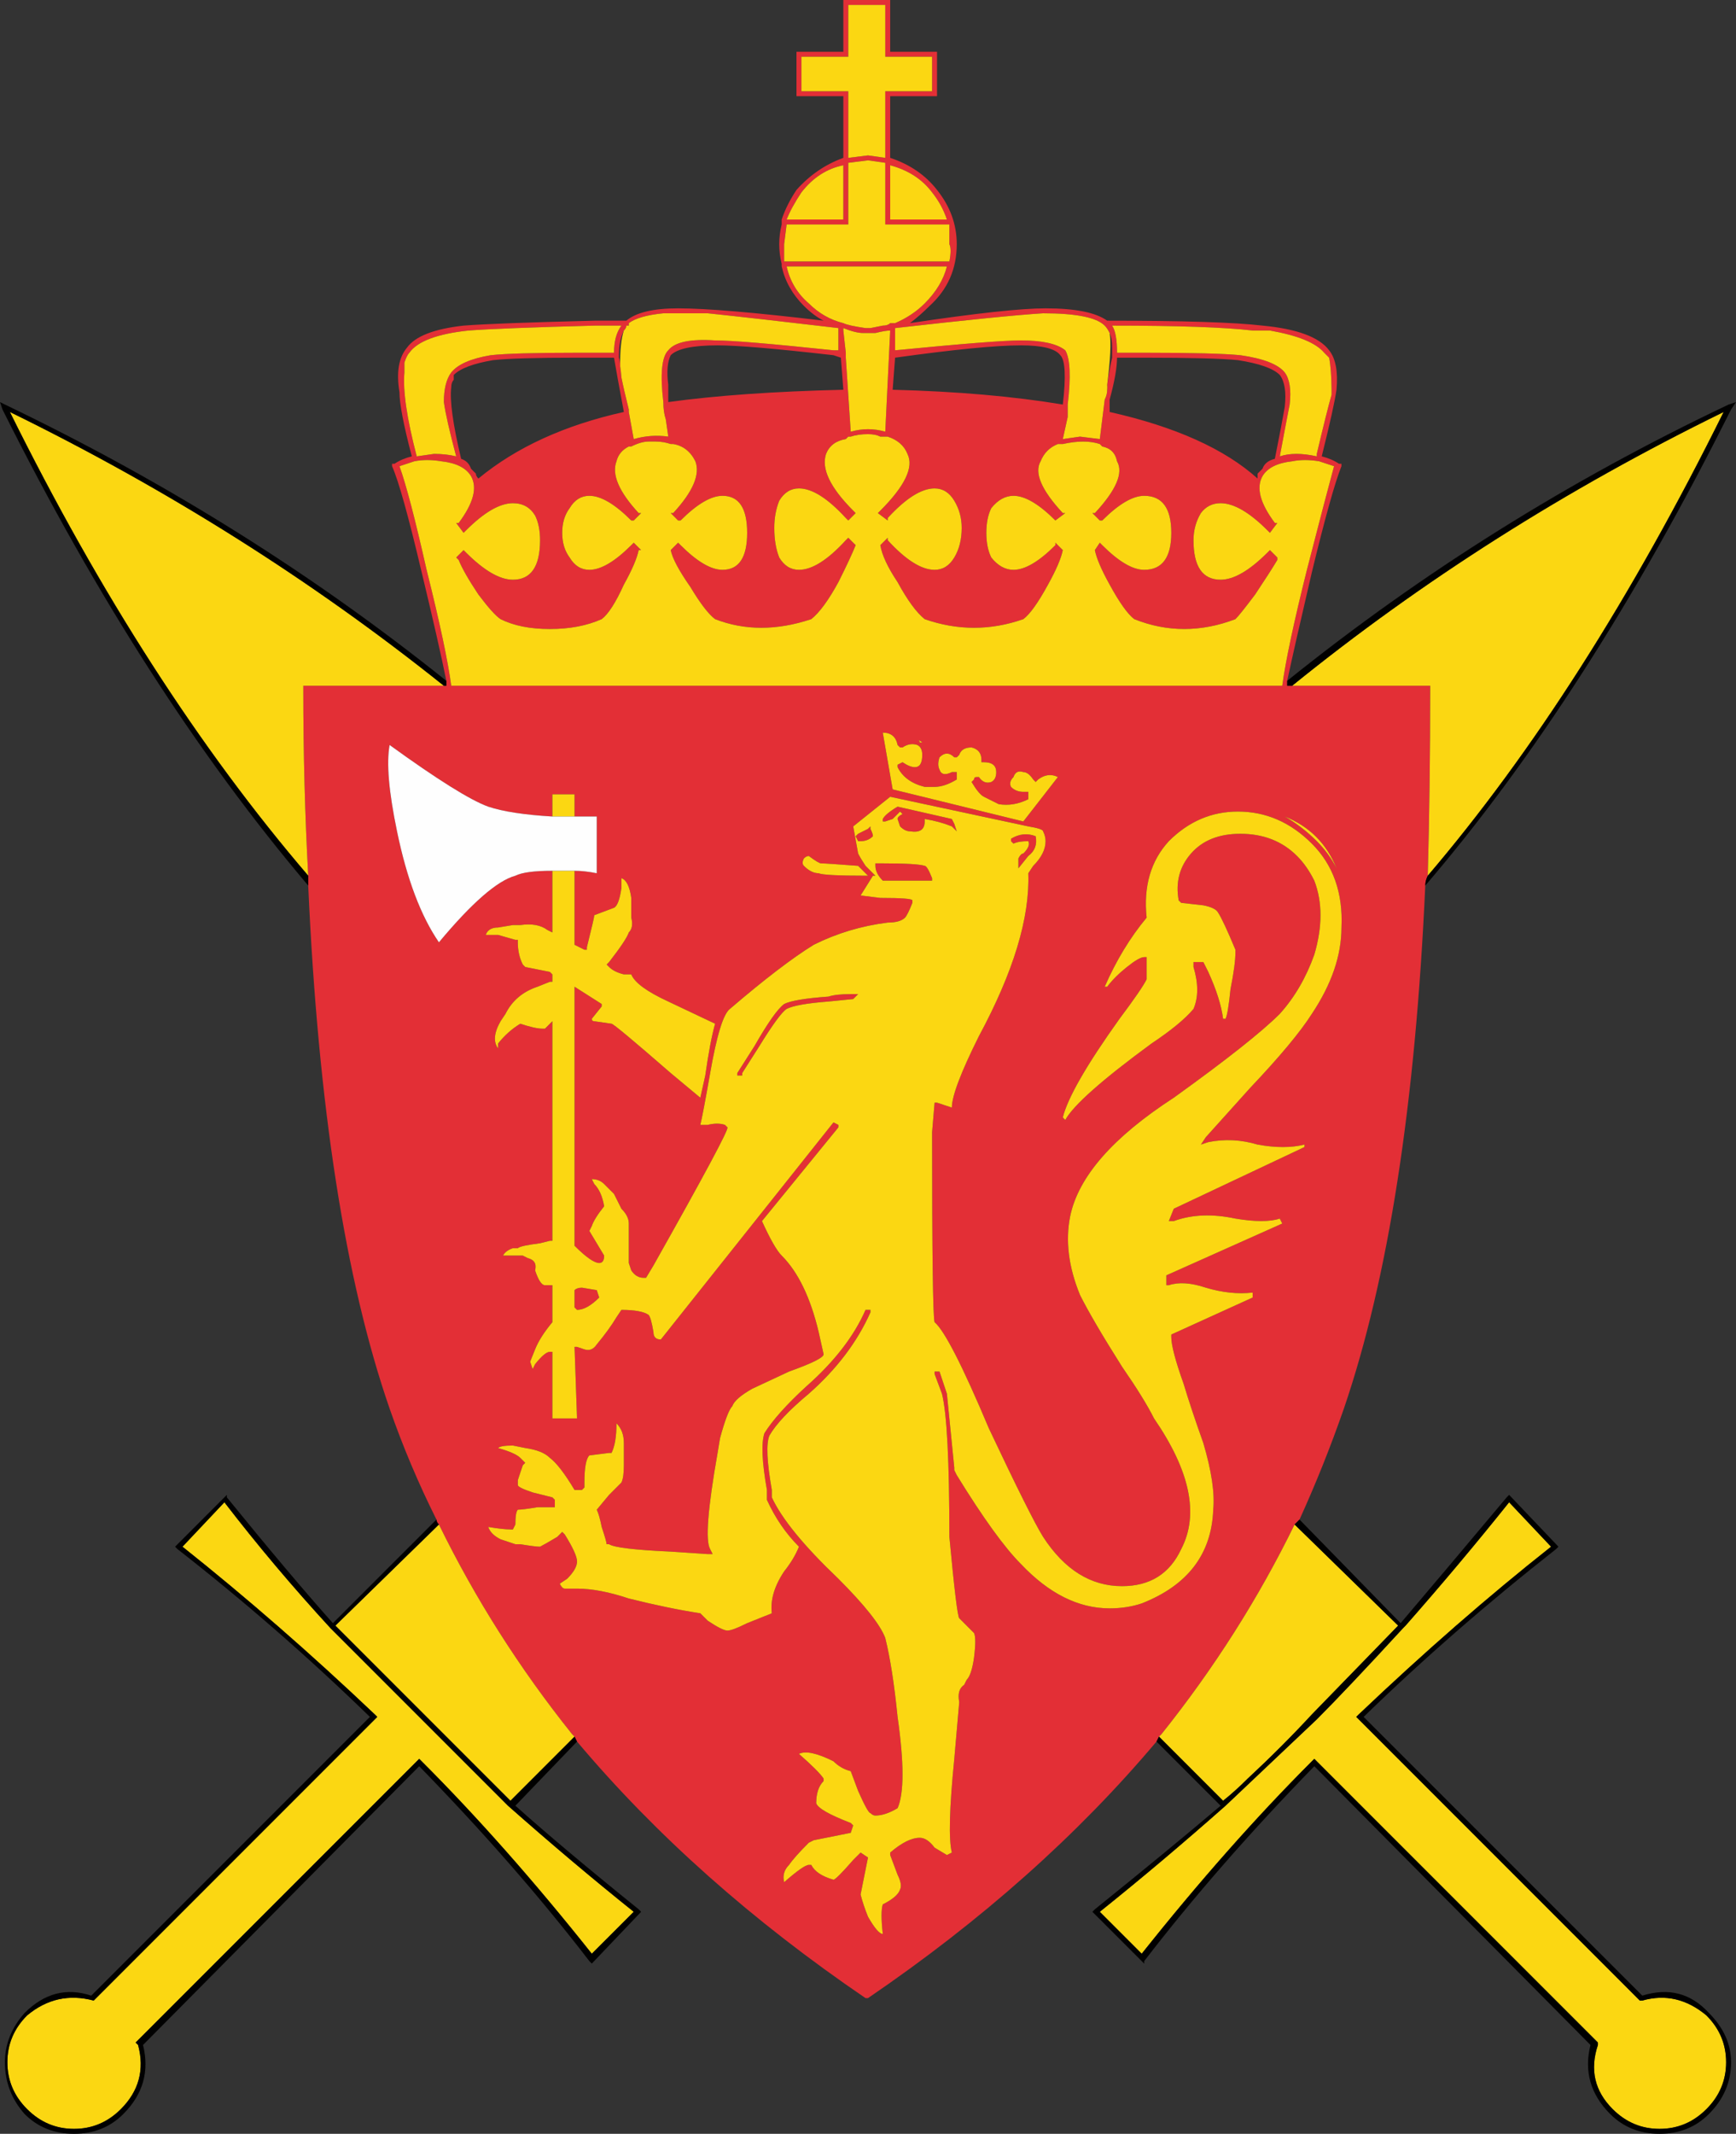 <?xml version="1.0" encoding="UTF-8" standalone="no"?>
<!-- Created with Inkscape (http://www.inkscape.org/) -->

<svg
   xmlns:dc="http://purl.org/dc/elements/1.1/"
   xmlns:cc="http://creativecommons.org/ns#"
   xmlns:rdf="http://www.w3.org/1999/02/22-rdf-syntax-ns#"
   xmlns:svg="http://www.w3.org/2000/svg"
   xmlns="http://www.w3.org/2000/svg"
   version="1.1"
   width="207.373"
   height="254.796"
   id="svg2"
   xml:space="preserve"><rect width="100%" height="100%" fill="#333333" stroke="none"/><defs
     id="defs6"><clipPath
       id="clipPath16"><path
         d="m 0,203.85 571.2,0 L 571.2,0 0,0 0,203.85 z"
         id="path18" /></clipPath></defs><g
     transform="matrix(1.25,0,0,-1.25,-23.86,267.645)"
     id="g10"><g
       transform="translate(74.702,91.107)"
       id="g24"><path
         d="M 0,0 1.413,-0.235 1.647,-0.941 C 0.863,-1.729 0.156,-2.12 -0.472,-2.12 l -0.237,0.235 0,1.65 C -0.55,-0.078 -0.315,0 0,0 m 27.569,43.832 c 0.159,-0.315 0.237,-0.55 0.237,-0.707 C 27.491,42.81 27.1,42.654 26.628,42.654 l -0.237,0 -0.235,0.471 0.235,0.235 0.943,0.472 0.235,0.234 0,-0.234 z m -6.361,-2.829 c -0.159,-0.315 -0.159,-0.549 0,-0.706 0.47,-0.472 0.941,-0.706 1.413,-0.706 0.316,-0.159 1.885,-0.237 4.713,-0.237 l -0.943,0.943 c -2.041,0.157 -3.22,0.235 -3.535,0.235 -0.156,0 -0.55,0.237 -1.178,0.706 -0.157,0 -0.313,-0.078 -0.47,-0.235 m 2.826,48.074 c -5.497,0.628 -9.189,0.941 -11.074,0.941 -2.356,0 -3.85,-0.313 -4.478,-0.941 C 8.167,88.449 8.089,87.505 8.248,86.249 l 0,-1.65 c 4.554,0.628 10.132,1.022 16.73,1.178 l -0.235,3.063 -0.709,0.237 z M 3.063,88.84 l -3.535,0 c -3.928,0 -6.598,-0.078 -8.013,-0.235 -1.885,-0.315 -3.141,-0.787 -3.769,-1.415 l 0,-0.47 c -0.157,-0.158 -0.237,-0.393 -0.237,-0.708 -0.157,-1.257 0.158,-3.535 0.943,-6.833 0.472,-0.156 0.785,-0.471 0.944,-0.943 0.156,-0.157 0.312,-0.313 0.469,-0.472 0,-0.157 0.081,-0.313 0.237,-0.47 3.613,2.985 8.248,5.104 13.902,6.361 -0.469,2.515 -0.785,4.243 -0.941,5.185 m 0.707,3.063 -2.592,0 c -5.971,-0.156 -9.976,-0.313 -12.019,-0.469 -2.985,-0.316 -4.87,-1.022 -5.655,-2.122 -0.158,-0.157 -0.315,-0.472 -0.471,-0.944 l 0,-0.941 c -0.157,-1.728 0.235,-4.4 1.178,-8.013 l 1.65,0.237 c 0.785,0 1.491,-0.081 2.119,-0.237 -0.628,2.357 -1.022,4.085 -1.178,5.185 0,1.256 0.237,2.2 0.707,2.828 0.628,0.784 1.887,1.335 3.771,1.65 1.413,0.156 4.163,0.235 8.248,0.235 l 3.535,0 c 0,1.1 0.234,1.962 0.707,2.591 m -0.118,-3.77 0,-0.117 C 3.7,87.694 3.739,87.339 3.77,86.955 3.926,86.17 4.163,85.148 4.476,83.892 l 0,-0.237 0.472,-2.591 c 1.099,0.315 2.199,0.394 3.3,0.235 l -0.237,1.65 c -0.157,0.471 -0.235,1.021 -0.235,1.65 -0.316,2.672 -0.157,4.319 0.472,4.947 0.628,0.787 2.119,1.1 4.476,0.944 1.571,0 5.341,-0.315 11.31,-0.944 l 0.472,0 0,2.122 c -5.341,0.628 -9.504,1.1 -12.489,1.413 l -2.828,0 -0.707,0 -0.706,0 C 6.204,92.925 5.104,92.612 4.476,92.14 l 0,-0.237 -0.235,0 C 4.241,91.747 4.163,91.59 4.004,91.434 3.691,90.805 3.535,90.018 3.535,89.077 l 0,-0.237 c 0.069,-0.212 0.108,-0.446 0.117,-0.707 m 21.326,19.087 c -1.572,-0.313 -2.907,-1.178 -4.007,-2.591 -0.628,-0.943 -1.1,-1.807 -1.413,-2.591 l 5.42,0 0,5.182 z m 16.023,-64.566 0,0.234 c 0.788,0.472 1.572,0.55 2.357,0.237 0.157,-0.787 -0.078,-1.415 -0.707,-1.887 l -0.943,-1.178 0,0.943 c 0.159,0.316 0.315,0.472 0.472,0.472 0.471,0.472 0.628,0.863 0.471,1.179 -0.628,0 -1.1,-0.079 -1.413,-0.237 l -0.237,0.237 z m -7.541,-3.535 0,-0.237 -4.713,0 c -0.469,0.472 -0.706,0.943 -0.706,1.415 l 0,0.235 0.706,0 c 2.2,0 3.535,-0.078 4.007,-0.235 0.156,0 0.393,-0.393 0.706,-1.178 m -3.063,6.363 -0.706,-0.709 -0.707,-0.235 -0.237,0 0,0.235 c 0.159,0.315 0.628,0.709 1.416,1.178 l 5.184,-1.178 0.235,-0.469 0.235,-0.709 -0.47,0.471 c -0.787,0.316 -1.65,0.551 -2.593,0.707 l 0,-0.235 c 0,-0.785 -0.472,-1.1 -1.413,-0.943 -0.316,0 -0.629,0.158 -0.944,0.471 l -0.234,0.707 c 0,0.159 0.156,0.315 0.471,0.472 l -0.237,0.237 z m 1.65,6.832 c 0.157,-0.018 0.235,-0.096 0.235,-0.234 l 0.237,0 c -0.138,0.138 -0.297,0.216 -0.472,0.234 m 6.126,-2.119 0,0.235 c 0,0.628 -0.313,1.021 -0.941,1.178 -0.628,0 -1.022,-0.235 -1.178,-0.707 l -0.237,-0.237 -0.235,0 c -0.472,0.472 -0.943,0.472 -1.413,0 -0.159,-0.469 -0.159,-0.863 0,-1.178 0.157,-0.469 0.55,-0.55 1.178,-0.235 l 0.47,0 0,-0.706 c -0.785,-0.472 -1.491,-0.707 -2.12,-0.707 l -0.943,0 c -1.257,0.313 -2.12,0.941 -2.591,1.885 l 0,0.235 0.471,0.237 c 0.47,-0.316 0.863,-0.472 1.179,-0.472 0.469,0 0.706,0.391 0.706,1.178 0,0.472 -0.157,0.785 -0.472,0.941 -0.471,0.159 -0.943,0.081 -1.413,-0.234 l -0.237,0 -0.234,0.234 c -0.157,0.787 -0.629,1.179 -1.416,1.179 l 0.944,-5.42 12.489,-3.063 3.299,4.241 c -0.627,0.316 -1.256,0.238 -1.884,-0.234 l -0.237,-0.237 -0.235,0.237 c -0.315,0.472 -0.628,0.706 -0.943,0.706 -0.472,0.157 -0.785,0 -0.942,-0.472 -0.315,-0.312 -0.393,-0.628 -0.237,-0.941 0.316,-0.315 0.707,-0.471 1.179,-0.471 l 0.471,0 0,-0.707 c -0.943,-0.472 -1.884,-0.628 -2.828,-0.472 -0.628,0.313 -1.1,0.55 -1.413,0.707 -0.315,0.156 -0.706,0.628 -1.178,1.413 l 0.235,0.237 c 0,0.156 0.078,0.234 0.237,0.234 l 0.234,0 c 0.316,-0.471 0.707,-0.628 1.179,-0.471 0.315,0.159 0.471,0.471 0.471,0.943 0,0.628 -0.393,0.944 -1.178,0.944 l -0.237,0 z M 67.16,45.01 c 1.098,-0.628 2.119,-1.415 3.063,-2.356 0.785,-0.787 1.413,-1.651 1.884,-2.594 -0.943,2.357 -2.59,4.006 -4.947,4.95 M -0.709,39.825 c 0.628,0 1.337,-0.078 2.122,-0.234 l 0,5.419 -2.122,0 0,2.119 -2.12,0 0,-2.119 c -2.671,0.157 -4.713,0.472 -6.128,0.941 -1.728,0.629 -4.869,2.594 -9.426,5.891 -0.313,-1.728 -0.078,-4.475 0.709,-8.247 0.942,-4.554 2.276,-8.089 4.005,-10.604 3.143,3.771 5.578,5.891 7.306,6.363 0.628,0.315 1.806,0.471 3.534,0.471 l 0,-5.891 -0.471,0.235 c -0.628,0.472 -1.493,0.628 -2.591,0.472 l -0.709,0 -1.413,-0.235 c -0.629,0 -1.022,-0.237 -1.178,-0.707 l 1.178,0 1.65,-0.471 0.235,0 0,-0.237 c 0,-0.785 0.156,-1.491 0.471,-2.12 l 0.235,-0.237 2.357,-0.469 0.236,-0.237 0,-0.707 -0.236,0 -1.179,-0.471 c -1.413,-0.472 -2.434,-1.335 -3.063,-2.592 l -0.471,-0.706 c -0.629,-1.1 -0.707,-1.966 -0.235,-2.594 l 0,0.472 c 0.628,0.785 1.335,1.413 2.122,1.885 0.941,-0.313 1.647,-0.472 2.119,-0.472 l 0.237,0 0.706,0.709 0,-20.974 -0.236,0 -0.942,-0.235 C -5.263,4.084 -5.972,3.928 -6.128,3.771 l -0.472,0 C -7.07,3.615 -7.385,3.378 -7.542,3.065 l 1.885,0 0.472,-0.237 c 0.628,-0.156 0.863,-0.55 0.706,-1.179 0.316,-0.94 0.629,-1.413 0.944,-1.413 l 0.706,0 0,-3.534 c -0.786,-0.943 -1.334,-1.806 -1.65,-2.594 l -0.471,-1.177 0.237,-0.707 0.234,0.471 c 0.629,0.785 1.101,1.179 1.414,1.179 l 0.236,0 0,-6.363 2.357,0 -0.237,6.835 0.237,0 0.706,-0.238 c 0.473,-0.156 0.864,0 1.179,0.472 0.785,0.943 1.413,1.807 1.884,2.594 L 3.77,-2.12 c 1.256,0 2.121,-0.156 2.59,-0.472 0.16,-0.156 0.316,-0.706 0.473,-1.649 0,-0.472 0.236,-0.707 0.706,-0.707 l 16.495,20.737 0.472,-0.235 0,-0.237 -7.304,-8.955 c 0.784,-1.727 1.413,-2.828 1.884,-3.297 1.572,-1.572 2.75,-4.006 3.535,-7.306 l 0.472,-2.12 c 0,-0.315 -1.1,-0.866 -3.3,-1.65 l -3.535,-1.65 c -1.1,-0.628 -1.728,-1.178 -1.884,-1.65 -0.316,-0.313 -0.707,-1.335 -1.179,-3.063 l -0.235,-1.413 c -0.943,-5.341 -1.178,-8.406 -0.708,-9.192 l 0.237,-0.471 -0.472,0 -3.535,0.237 c -3.456,0.156 -5.419,0.392 -5.891,0.706 l -0.235,0 c 0,0.157 -0.158,0.707 -0.471,1.651 -0.157,0.785 -0.316,1.335 -0.472,1.647 l 1.178,1.416 c 0.628,0.628 1.022,1.022 1.179,1.178 0.156,0.313 0.234,0.863 0.234,1.65 l 0,2.119 c 0,0.787 -0.234,1.415 -0.707,1.885 0,-1.257 -0.156,-2.197 -0.471,-2.826 l -0.235,0 -1.884,-0.237 c -0.316,-0.313 -0.473,-1.178 -0.473,-2.591 l 0,-0.472 -0.234,-0.234 -0.709,0 c -0.941,1.569 -1.728,2.591 -2.356,3.062 -0.47,0.472 -1.257,0.785 -2.357,0.942 L -6.6,-15.08 c -0.785,0 -1.256,-0.078 -1.413,-0.237 1.1,-0.314 1.806,-0.628 2.122,-0.942 l 0.469,-0.471 -0.235,-0.235 -0.471,-1.416 0,-0.472 c 0,-0.156 0.471,-0.39 1.415,-0.706 l 1.884,-0.471 0.235,-0.236 0,-0.706 -1.65,0 c -0.941,-0.156 -1.569,-0.237 -1.884,-0.237 -0.157,-0.156 -0.235,-0.628 -0.235,-1.413 l -0.237,-0.472 -0.235,0 c -0.472,0 -1.178,0.078 -2.122,0.238 0.159,-0.472 0.55,-0.866 1.179,-1.178 l 1.415,-0.473 0.472,0 c 0.941,-0.156 1.569,-0.236 1.884,-0.236 0.313,0.158 0.863,0.472 1.651,0.943 l 0.469,0.472 0.237,-0.237 c 0.785,-1.256 1.178,-2.12 1.178,-2.591 0,-0.472 -0.315,-1.022 -0.944,-1.651 l -0.706,-0.471 c 0.157,-0.313 0.315,-0.47 0.472,-0.47 l 1.178,0 c 1.413,0 3.063,-0.315 4.948,-0.943 2.513,-0.628 4.791,-1.1 6.835,-1.413 l 0.706,-0.709 c 0.943,-0.628 1.572,-0.941 1.885,-0.941 0.315,0 0.943,0.234 1.885,0.706 l 2.356,0.944 c -0.157,1.256 0.237,2.591 1.178,4.004 0.629,0.787 1.1,1.572 1.415,2.357 -1.256,1.259 -2.278,2.75 -3.063,4.477 l 0,0.945 c -0.471,2.669 -0.549,4.475 -0.236,5.419 0.787,1.256 2.121,2.748 4.006,4.476 2.672,2.357 4.557,4.793 5.657,7.306 l 0.469,0 0,-0.236 c -1.256,-2.827 -3.219,-5.42 -5.891,-7.777 -1.885,-1.569 -3.141,-2.906 -3.77,-4.007 -0.315,-0.784 -0.235,-2.512 0.235,-5.181 l 0,-0.709 c 0.943,-2.041 3.065,-4.633 6.363,-7.777 2.513,-2.512 4.007,-4.397 4.478,-5.654 0.472,-1.887 0.863,-4.399 1.179,-7.541 0.628,-4.4 0.628,-7.307 0,-8.72 -0.788,-0.471 -1.494,-0.706 -2.122,-0.706 -0.157,0 -0.313,0.078 -0.472,0.235 -0.156,0 -0.55,0.707 -1.178,2.122 l -0.707,1.884 c -0.628,0.157 -1.178,0.472 -1.65,0.944 -1.569,0.785 -2.669,1.019 -3.298,0.707 1.257,-1.101 2.042,-1.885 2.357,-2.358 l 0,-0.236 c -0.472,-0.47 -0.706,-1.179 -0.706,-2.12 0.156,-0.472 1.256,-1.1 3.297,-1.885 l 0.237,-0.236 -0.237,-0.707 -3.535,-0.706 -0.471,-0.237 c -0.942,-0.942 -1.57,-1.648 -1.885,-2.12 -0.472,-0.471 -0.628,-1.021 -0.472,-1.65 1.259,1.101 2.044,1.65 2.357,1.65 l 0.237,0 c 0.313,-0.629 1.022,-1.1 2.119,-1.415 0.159,0 0.787,0.628 1.887,1.887 l 0.707,0.706 0.706,-0.472 -0.706,-3.534 c 0.156,-0.629 0.391,-1.335 0.706,-2.122 0.628,-1.097 1.1,-1.647 1.413,-1.647 -0.156,1.413 -0.156,2.356 0,2.826 0.944,0.472 1.494,0.943 1.65,1.415 0.157,0.312 0.079,0.784 -0.234,1.413 l -0.707,1.885 0,0.236 c 1.098,0.942 2.041,1.413 2.826,1.413 0.472,0 0.944,-0.312 1.415,-0.941 l 1.178,-0.708 0.472,0.236 c -0.315,1.257 -0.237,4.241 0.235,8.954 l 0.472,5.42 c -0.157,0.787 0,1.335 0.471,1.651 l 0.235,0.471 c 0.316,0.313 0.55,1.022 0.707,2.119 0.156,1.259 0.156,2.044 0,2.357 l -1.413,1.415 c -0.157,0.157 -0.472,2.748 -0.944,7.776 0,7.226 -0.235,11.782 -0.706,13.667 l -0.707,1.885 0,0.237 0.472,0 0.706,-2.122 0.707,-7.069 0,-0.235 0.235,-0.471 c 2.515,-4.085 4.556,-6.913 6.128,-8.484 2.669,-2.828 5.498,-4.243 8.482,-4.243 1.1,0 2.122,0.159 3.063,0.472 4.401,1.728 6.678,4.713 6.835,8.954 0.156,1.572 -0.157,3.693 -0.943,6.363 -0.785,2.2 -1.413,4.085 -1.885,5.657 -0.785,2.2 -1.178,3.691 -1.178,4.476 l 0,0.236 7.776,3.536 0,0.471 c -1.413,-0.159 -2.907,0 -4.476,0.47 -1.416,0.472 -2.594,0.55 -3.535,0.236 l -0.237,0 0,0.942 11.076,4.95 -0.235,0.472 c -0.943,-0.316 -2.356,-0.316 -4.241,0 -2.2,0.469 -4.163,0.391 -5.891,-0.238 l -0.472,0 0.472,1.179 12.488,5.892 0,0.236 c -1.256,-0.315 -2.75,-0.315 -4.478,0 -1.569,0.47 -3.141,0.55 -4.712,0.235 l -0.707,-0.235 0.472,0.707 4.241,4.713 c 2.828,2.984 4.791,5.341 5.891,7.069 1.885,2.828 2.828,5.576 2.828,8.248 0.157,3.298 -0.787,5.969 -2.828,8.011 -2.041,2.043 -4.397,3.065 -7.069,3.065 -2.514,0 -4.713,-0.944 -6.598,-2.828 -1.729,-1.885 -2.435,-4.322 -2.122,-7.307 -1.569,-1.885 -2.906,-4.085 -4.006,-6.597 l 0.237,0 c 0.472,0.627 1.099,1.256 1.885,1.884 0.784,0.628 1.334,0.944 1.65,0.944 l 0.234,0 0,-2.122 c -0.313,-0.628 -1.178,-1.885 -2.591,-3.769 -3.143,-4.398 -4.95,-7.541 -5.419,-9.426 l 0.234,-0.236 c 0.785,1.413 3.535,3.848 8.248,7.305 1.885,1.256 3.219,2.357 4.006,3.3 0.472,1.098 0.472,2.434 0,4.004 l 0,0.472 0.942,0 0.472,-0.941 c 0.787,-1.728 1.256,-3.222 1.415,-4.478 l 0.234,0 c 0.157,0.314 0.316,1.256 0.472,2.828 0.313,1.569 0.472,2.747 0.472,3.534 l 0,0.235 c -0.787,1.885 -1.337,3.063 -1.65,3.535 -0.156,0.315 -0.629,0.55 -1.415,0.706 l -2.12,0.237 -0.237,0.235 c -0.313,1.728 0.08,3.222 1.178,4.478 1.1,1.257 2.672,1.885 4.714,1.885 2.199,0 4.006,-0.706 5.421,-2.122 0.628,-0.628 1.179,-1.413 1.648,-2.356 0.787,-2.041 0.787,-4.398 0,-7.069 -0.785,-2.198 -1.885,-4.085 -3.298,-5.655 -1.728,-1.728 -5.106,-4.4 -10.132,-8.012 -5.813,-3.77 -9.113,-7.542 -9.898,-11.312 -0.472,-2.356 -0.157,-4.869 0.941,-7.541 0.787,-1.569 2.122,-3.848 4.006,-6.832 1.416,-2.044 2.436,-3.693 3.063,-4.95 3.457,-5.027 4.322,-9.189 2.594,-12.49 -1.1,-2.356 -2.985,-3.534 -5.657,-3.534 -2.984,0 -5.497,1.572 -7.541,4.713 -0.784,1.257 -2.513,4.713 -5.182,10.369 -2.515,5.97 -4.243,9.346 -5.185,10.133 -0.156,0.472 -0.237,6.52 -0.237,18.146 l 0.237,2.826 0.235,0 1.415,-0.47 c 0,1.098 0.863,3.376 2.591,6.833 3.3,6.128 4.87,11.31 4.713,15.554 l 0.472,0.706 c 0.785,0.785 1.178,1.57 1.178,2.357 0,0.313 -0.078,0.628 -0.237,0.941 0,0.158 -0.469,0.315 -1.413,0.471 l -13.195,2.829 -3.535,-2.829 0.47,-2.591 c 0.158,-0.315 0.393,-0.706 0.709,-1.178 l 0.941,-0.943 -0.235,0 -1.178,-1.885 1.885,-0.235 c 2.041,0 3.063,-0.08 3.063,-0.237 l 0,-0.235 c -0.313,-0.787 -0.551,-1.256 -0.707,-1.415 -0.315,-0.313 -0.863,-0.47 -1.65,-0.47 -2.513,-0.314 -4.869,-1.021 -7.07,-2.121 -2.041,-1.256 -4.712,-3.3 -8.01,-6.126 -0.628,-0.472 -1.259,-2.515 -1.887,-6.128 -0.47,-2.67 -0.785,-4.319 -0.941,-4.948 l 0.706,0 c 0.629,0.156 1.178,0.156 1.65,0 l 0.235,-0.237 C 14.058,15.16 11.702,10.763 6.833,2.121 l -0.707,-1.178 -0.235,0 c -0.472,0 -0.865,0.235 -1.178,0.706 l -0.237,0.707 0,3.772 C 4.476,6.6 4.241,7.069 3.77,7.541 L 3.063,8.956 2.119,9.897 C 1.806,10.213 1.413,10.369 0.941,10.369 L 1.178,9.897 C 1.647,9.426 1.963,8.719 2.119,7.778 1.491,6.991 1.098,6.362 0.941,5.891 L 0.707,5.422 2.119,3.065 c 0,-0.472 -0.156,-0.709 -0.472,-0.709 -0.469,0 -1.256,0.55 -2.356,1.65 l 0,24.744 2.594,-1.651 0,-0.234 -0.944,-1.178 c 0,-0.157 0.079,-0.235 0.237,-0.235 l 1.648,-0.237 c 0.158,0 2.043,-1.57 5.656,-4.713 l 2.829,-2.356 0.471,2.121 c 0.313,2.2 0.629,3.848 0.942,4.948 l -4.476,2.121 c -2.044,0.942 -3.222,1.807 -3.535,2.592 l -0.709,0 c -0.628,0.156 -1.098,0.393 -1.413,0.706 l -0.235,0.237 0.235,0.235 c 1.1,1.415 1.728,2.356 1.885,2.828 0.315,0.316 0.393,0.785 0.237,1.413 l 0,1.887 C 4.554,38.332 4.241,38.962 3.77,39.119 l 0,-0.944 C 3.613,37.075 3.376,36.447 3.063,36.291 L 1.178,35.584 c 0,-0.156 -0.237,-1.178 -0.709,-3.063 l 0,-0.237 -0.235,0 -0.943,0.472 0,7.069 z m 29.693,41.474 -0.471,0 c -0.316,0.159 -0.707,0.237 -1.179,0.237 -0.628,0 -1.178,-0.078 -1.65,-0.237 l -0.234,0 -0.238,-0.235 c -0.941,-0.157 -1.569,-0.628 -1.884,-1.413 -0.472,-1.415 0.393,-3.222 2.593,-5.422 l 0.235,-0.234 -0.706,-0.707 -0.238,0.234 c -1.728,1.885 -3.219,2.829 -4.476,2.829 -0.786,0 -1.415,-0.393 -1.884,-1.178 -0.315,-0.785 -0.472,-1.651 -0.472,-2.591 0,-1.101 0.157,-2.044 0.472,-2.829 0.469,-0.787 1.098,-1.178 1.884,-1.178 1.257,0 2.748,0.941 4.476,2.828 l 0.238,0.235 0.706,-0.706 c -0.315,-0.787 -0.863,-1.966 -1.65,-3.535 -0.941,-1.729 -1.806,-2.907 -2.591,-3.535 -3.3,-1.1 -6.363,-1.1 -9.191,0 -0.629,0.472 -1.413,1.491 -2.357,3.063 -1.1,1.572 -1.728,2.75 -1.885,3.535 l 0.707,0.706 0.237,-0.234 c 1.569,-1.572 2.907,-2.357 4.004,-2.357 1.572,0 2.357,1.178 2.357,3.535 0,2.356 -0.785,3.535 -2.357,3.535 -1.097,0 -2.435,-0.788 -4.004,-2.357 l -0.237,0 -0.707,0.707 0.235,0 c 1.887,2.041 2.594,3.691 2.122,4.947 -0.472,0.944 -1.178,1.494 -2.122,1.65 l -0.235,0 c -0.471,0.157 -0.943,0.237 -1.413,0.237 l -0.709,0 c -0.469,0 -1.019,-0.159 -1.647,-0.472 l -0.237,0 C 3.848,80.042 3.454,79.57 3.297,78.942 2.826,77.686 3.535,76.036 5.419,73.995 l 0.235,0 -0.706,-0.707 -0.235,0 c -1.572,1.569 -2.907,2.357 -4.006,2.357 -0.788,0 -1.416,-0.394 -1.885,-1.179 -0.472,-0.628 -0.709,-1.415 -0.709,-2.356 0,-0.944 0.237,-1.729 0.709,-2.357 0.469,-0.787 1.097,-1.178 1.885,-1.178 1.099,0 2.434,0.785 4.006,2.357 l 0.235,0.234 0.706,-0.706 -0.235,0 C 5.263,69.675 4.791,68.575 4.004,67.16 3.219,65.432 2.513,64.334 1.885,63.862 c -1.416,-0.628 -3.063,-0.944 -4.95,-0.944 -1.885,0 -3.455,0.316 -4.713,0.944 -0.47,0.313 -1.179,1.1 -2.12,2.356 -0.943,1.413 -1.572,2.513 -1.885,3.298 l -0.237,0.237 0.707,0.707 0.237,-0.235 c 1.728,-1.728 3.22,-2.594 4.476,-2.594 1.728,0 2.593,1.257 2.593,3.772 0,0.941 -0.156,1.728 -0.472,2.357 -0.471,0.784 -1.178,1.178 -2.121,1.178 -1.256,0 -2.748,-0.865 -4.476,-2.594 l -0.237,-0.234 -0.707,0.941 0.237,0 c 1.413,1.887 1.807,3.378 1.179,4.478 -0.472,0.785 -1.416,1.257 -2.829,1.413 -0.943,0.159 -1.806,0.159 -2.593,0 -0.47,-0.156 -0.941,-0.313 -1.413,-0.469 0.628,-1.728 1.493,-5.029 2.591,-9.898 1.259,-5.028 2.044,-8.72 2.357,-11.076 l 79.414,0 c 0.315,2.356 1.1,6.048 2.356,11.076 1.257,4.869 2.122,8.17 2.594,9.898 -0.472,0.156 -0.944,0.313 -1.415,0.469 -0.941,0.159 -1.807,0.159 -2.592,0 -1.415,-0.156 -2.356,-0.628 -2.828,-1.413 -0.628,-1.1 -0.235,-2.591 1.178,-4.478 l 0.235,0 -0.706,-0.941 -0.235,0.234 c -1.728,1.729 -3.222,2.594 -4.478,2.594 -0.785,0 -1.413,-0.315 -1.885,-0.943 -0.472,-0.785 -0.707,-1.651 -0.707,-2.592 0,-2.515 0.863,-3.772 2.592,-3.772 1.256,0 2.75,0.866 4.478,2.594 l 0.235,0.235 0.706,-0.707 0,-0.237 c -0.47,-0.785 -1.178,-1.885 -2.119,-3.298 -0.944,-1.256 -1.572,-2.043 -1.885,-2.356 -3.3,-1.257 -6.52,-1.257 -9.663,0 -0.628,0.472 -1.413,1.57 -2.357,3.298 -0.784,1.415 -1.256,2.515 -1.412,3.3 l 0.471,0.706 0.235,-0.234 c 1.571,-1.572 2.906,-2.357 4.007,-2.357 1.728,0 2.591,1.178 2.591,3.535 0,2.356 -0.863,3.535 -2.591,3.535 -1.101,0 -2.436,-0.788 -4.007,-2.357 l -0.235,0 -0.709,0.707 0.238,0 c 2.041,2.199 2.747,3.849 2.119,4.947 -0.156,0.787 -0.628,1.259 -1.413,1.415 l -0.235,0.235 c -0.944,0.315 -2.122,0.315 -3.534,0 l -0.473,0 c -0.786,-0.313 -1.334,-0.863 -1.649,-1.65 -0.628,-1.098 0.078,-2.748 2.122,-4.947 l 0.234,0 -0.943,-0.707 c -1.57,1.569 -2.907,2.357 -4.005,2.357 -0.786,0 -1.493,-0.394 -2.121,-1.179 -0.316,-0.628 -0.472,-1.415 -0.472,-2.356 0,-0.944 0.156,-1.729 0.472,-2.357 0.628,-0.787 1.335,-1.178 2.121,-1.178 1.098,0 2.435,0.785 4.005,2.357 l 0,0.234 0.709,-0.706 c -0.16,-0.785 -0.629,-1.885 -1.416,-3.3 -0.941,-1.728 -1.728,-2.826 -2.356,-3.298 -3.141,-1.1 -6.283,-1.1 -9.426,0 -0.785,0.628 -1.65,1.806 -2.591,3.535 -0.944,1.413 -1.494,2.591 -1.65,3.535 l 0.706,0.706 0,-0.235 c 1.728,-1.887 3.222,-2.828 4.478,-2.828 0.785,0 1.413,0.391 1.885,1.178 0.472,0.785 0.707,1.728 0.707,2.829 0,0.94 -0.235,1.806 -0.707,2.591 -0.472,0.785 -1.1,1.178 -1.885,1.178 -1.256,0 -2.75,-0.944 -4.478,-2.829 l 0,-0.234 -0.941,0.707 0.235,0.234 c 2.356,2.356 3.219,4.163 2.591,5.422 -0.313,0.785 -0.941,1.335 -1.885,1.648 l -0.235,0 z m 0.472,10.135 c -0.315,0 -0.787,-0.081 -1.415,-0.238 l -1.179,0 c -0.471,0 -1.099,0.157 -1.884,0.472 l 0,-0.234 0.234,-2.122 0,-0.472 0.472,-7.069 c 1.1,0.314 2.2,0.314 3.3,0 l 0.472,9.663 z m 3.298,2.59 c 1.1,1.101 1.806,2.279 2.121,3.536 l -15.317,0 c 0.313,-1.414 1.022,-2.592 2.12,-3.536 0.943,-0.943 2.043,-1.571 3.3,-1.884 C 25.293,91.983 26,91.825 27.1,91.668 l 0.469,0 1.178,0.235 c 0.316,0 0.55,0.08 0.709,0.237 l 0.469,0 c 1.1,0.472 2.044,1.1 2.829,1.884 m 18.38,-4.712 2.594,0 c 4.556,0 7.619,-0.079 9.189,-0.235 2.199,-0.315 3.615,-0.866 4.243,-1.65 0.469,-0.628 0.628,-1.65 0.469,-3.063 -0.156,-0.787 -0.469,-2.437 -0.941,-4.95 0.941,0.315 2.12,0.315 3.535,0 l 0,0.237 c 0.628,2.669 1.1,4.554 1.413,5.654 l 0,0.472 c -0.016,1.337 -0.094,2.359 -0.235,3.063 -0.156,0.157 -0.315,0.315 -0.472,0.472 -0.784,0.943 -2.512,1.649 -5.184,2.122 l -0.707,0 -0.943,0 c -2.67,0.313 -7.148,0.469 -13.43,0.469 0.313,-0.469 0.469,-1.335 0.469,-2.591 m -0.707,-5.657 c 6.285,-1.413 10.998,-3.534 14.139,-6.361 l 0,0.47 c 0.157,0.159 0.316,0.315 0.472,0.472 0.157,0.472 0.55,0.787 1.178,0.943 0.472,2.357 0.785,4.007 0.944,4.948 0.156,1.415 0,2.435 -0.472,3.063 -0.628,0.628 -1.965,1.1 -4.006,1.415 -1.572,0.157 -4.557,0.235 -8.954,0.235 l -2.594,0 c 0,-0.942 -0.235,-2.278 -0.707,-4.007 l 0,-1.178 z m -8.482,6.363 c -2.357,0 -6.363,-0.391 -12.02,-1.178 l -0.234,-3.063 c 6.126,-0.156 11.547,-0.629 16.261,-1.413 0.313,2.669 0.234,4.241 -0.238,4.713 -0.471,0.628 -1.728,0.941 -3.769,0.941 m 8.482,1.178 c -0.156,0.316 -0.313,0.551 -0.471,0.707 -0.785,0.787 -2.748,1.178 -5.892,1.178 -2.513,-0.156 -7.226,-0.628 -14.139,-1.413 l 0,-2.122 c 6.442,0.629 10.448,0.944 12.02,0.944 2.041,0 3.456,-0.315 4.241,-0.944 0.472,-0.784 0.55,-2.513 0.235,-5.182 l 0,-1.178 -0.469,-2.122 1.647,0.235 1.887,-0.235 0.47,3.769 c 0.158,0.315 0.237,0.628 0.237,0.944 0.016,0.147 0.016,0.304 0,0.472 0.172,1.164 0.331,2.029 0.472,2.591 l 0,0.943 c 0,0.629 -0.081,1.1 -0.238,1.413 m -15.317,8.485 0,1.413 0,0.472 -6.126,0 0,5.891 -1.65,0.235 -1.884,-0.235 0,-5.891 -5.892,0 -0.237,-1.885 0,-1.178 0,-0.472 15.789,0 c 0.157,0.785 0.157,1.335 0,1.65 m -5.654,7.539 0,-5.182 5.419,0 c -0.315,0.941 -0.787,1.806 -1.415,2.591 -0.941,1.256 -2.276,2.121 -4.004,2.591 M -26.159,39.354 c -0.313,5.656 -0.471,11.625 -0.471,17.91 l 0,0.235 13.432,0 0.237,0 0,0.472 c -0.472,2.356 -1.259,5.813 -2.356,10.367 -1.259,5.341 -2.2,8.72 -2.829,10.135 l 0,0.235 0.235,0 c 0.472,0.315 1.022,0.549 1.65,0.706 -0.784,2.984 -1.178,5.028 -1.178,6.128 -0.315,1.885 -0.078,3.298 0.707,4.241 0.786,1.1 2.593,1.807 5.419,2.12 2.043,0.159 6.207,0.315 12.491,0.472 l 3.063,0 c 0.941,0.787 2.592,1.178 4.948,1.178 2.671,0 7.306,-0.391 13.904,-1.178 -0.628,0.315 -1.257,0.787 -1.885,1.415 -1.1,1.098 -1.806,2.356 -2.122,3.77 l 0,0.234 c -0.156,0.628 -0.234,1.259 -0.234,1.887 0,0.629 0.078,1.257 0.234,1.885 l 0,0.472 c 0.316,0.941 0.785,1.884 1.414,2.826 1.258,1.415 2.75,2.437 4.478,3.065 l 0,5.891 -4.478,0 0,4.242 4.478,0 0,4.947 4.478,0 0,-4.947 4.476,0 0,-4.242 -4.476,0 0,-5.891 c 1.885,-0.628 3.376,-1.65 4.476,-3.065 1.256,-1.57 1.885,-3.298 1.885,-5.183 0,-2.356 -0.863,-4.322 -2.591,-5.891 -0.629,-0.628 -1.257,-1.178 -1.885,-1.65 6.282,0.941 10.604,1.413 12.96,1.413 2.829,0 4.792,-0.391 5.892,-1.178 7.225,0 12.173,-0.157 14.845,-0.472 3.3,-0.313 5.42,-1.098 6.363,-2.357 0.628,-0.784 0.863,-2.041 0.706,-3.769 -0.156,-1.1 -0.628,-3.219 -1.412,-6.363 0.628,-0.157 1.178,-0.391 1.647,-0.706 l 0.237,0 0,-0.235 c -0.628,-1.572 -1.571,-4.951 -2.828,-10.135 -1.1,-4.713 -1.885,-8.167 -2.356,-10.367 l 0,-0.472 0.471,0 13.196,0 0,-0.235 c 0,-6.285 -0.079,-12.254 -0.235,-17.91 C 80.67,39.041 80.59,38.725 80.59,38.413 79.649,17.517 77.055,0.865 72.814,-11.546 c -1.256,-3.612 -2.669,-7.147 -4.241,-10.604 -0.156,-0.157 -0.315,-0.315 -0.472,-0.472 -3.456,-7.069 -7.698,-13.745 -12.724,-20.03 -0.071,-0.072 -0.149,-0.15 -0.236,-0.235 -0.07,-0.142 -0.15,-0.299 -0.235,-0.471 -7.542,-8.955 -16.733,-17.124 -27.572,-24.509 l -0.234,0 c -10.842,7.385 -20.031,15.554 -27.572,24.509 -0.088,0.172 -0.166,0.329 -0.237,0.471 l -0.235,0.235 c -5.028,6.285 -9.269,12.961 -12.725,20.03 -0.157,0.157 -0.235,0.315 -0.235,0.472 -1.729,3.457 -3.22,6.992 -4.479,10.604 -4.241,12.255 -6.832,28.906 -7.776,49.959 l 0,0.941 z M 19.558,26.63 c -0.472,-0.316 -1.334,-1.494 -2.593,-3.535 l -1.648,-2.593 0,-0.235 -0.472,0 0,0.235 1.65,2.593 c 1.257,2.198 2.198,3.535 2.826,4.004 0.629,0.316 2.044,0.55 4.244,0.709 0.469,0.157 1.178,0.235 2.119,0.235 l 0.707,0 -0.47,-0.472 -2.356,-0.235 C 21.521,27.18 20.187,26.943 19.558,26.63 m 9.426,90.959 0,4.948 -3.534,0 0,-4.948 -4.479,0 0,-3.299 4.479,0 0,-6.361 1.884,0.235 1.65,-0.235 0,6.361 4.476,0 0,3.299 -4.476,0 z"
         id="path26"
         style="fill:#e32f36;fill-opacity:1;fill-rule:evenodd;stroke:none" /></g><g
       transform="translate(61.033,68.485)"
       id="g28"><path
         d="M 0,0 C 3.457,-7.069 7.698,-13.745 12.726,-20.03 L 12.96,-20.265 6.834,-26.393 -9.896,-9.66 0,0 z m 13.669,22.622 c -0.315,0 -0.55,-0.078 -0.709,-0.235 l 0,-1.65 0.238,-0.235 c 0.628,0 1.334,0.392 2.119,1.179 l -0.234,0.706 -1.414,0.235 z M -6.126,-18.146 c -6.126,5.814 -12.254,11.155 -18.38,16.025 l 4.006,4.243 c 3.142,-4.085 6.52,-8.091 10.133,-12.019 L 6.6,-26.864 c 4.085,-3.614 8.089,-6.99 12.017,-10.133 l -4.007,-4.007 c -5.497,6.913 -10.917,13.042 -16.258,18.383 l -0.237,0.234 -27.099,-27.099 0.236,-0.235 c 0.629,-2.356 0.079,-4.4 -1.649,-6.128 -1.257,-1.256 -2.75,-1.884 -4.479,-1.884 -1.728,0 -3.219,0.628 -4.476,1.884 -1.258,1.256 -1.887,2.75 -1.887,4.478 0,1.728 0.629,3.22 1.887,4.476 1.885,1.572 4.004,2.043 6.361,1.416 l 27.099,27.099 -0.234,0.234 z m 39.354,67.398 c 0.628,0.313 1.963,0.55 4.006,0.706 l 2.357,0.235 0.469,0.472 -0.706,0 c -0.941,0 -1.65,-0.078 -2.12,-0.235 -2.2,-0.159 -3.615,-0.393 -4.243,-0.709 -0.629,-0.469 -1.57,-1.806 -2.826,-4.004 l -1.65,-2.593 0,-0.235 0.471,0 0,0.235 1.648,2.593 c 1.259,2.041 2.122,3.22 2.594,3.535 M -12.489,61.976 C -22.856,74.073 -32.363,88.84 -41.002,106.277 -25.921,98.895 -12.096,90.175 0.472,80.121 l -13.433,0 0,-0.235 c 0,-6.284 0.159,-12.254 0.472,-17.91 m 47.367,1.649 c 0.156,0.157 0.313,0.235 0.469,0.235 0.629,-0.469 1.022,-0.706 1.178,-0.706 0.316,0 1.494,-0.078 3.535,-0.235 l 0.944,-0.943 c -2.829,0 -4.398,0.078 -4.713,0.237 -0.472,0 -0.944,0.234 -1.413,0.706 -0.159,0.157 -0.159,0.392 0,0.706 m 6.36,2.829 0,0.234 -0.234,-0.234 -0.944,-0.472 -0.234,-0.234 0.234,-0.472 0.237,0 c 0.472,0 0.863,0.156 1.179,0.472 0,0.156 -0.079,0.391 -0.238,0.706 m -23.799,48.071 c -0.472,-0.629 -0.707,-1.491 -0.707,-2.591 l -3.534,0 c -4.085,0 -6.835,-0.079 -8.248,-0.235 -1.885,-0.315 -3.144,-0.866 -3.772,-1.65 -0.47,-0.628 -0.706,-1.572 -0.706,-2.828 0.156,-1.1 0.549,-2.828 1.178,-5.185 -0.629,0.156 -1.335,0.237 -2.12,0.237 l -1.65,-0.237 c -0.943,3.613 -1.335,6.285 -1.178,8.013 l 0,0.941 c 0.156,0.472 0.313,0.787 0.472,0.944 0.784,1.1 2.669,1.806 5.654,2.122 2.044,0.156 6.048,0.313 12.02,0.469 l 2.591,0 z m 21.208,15.317 0,-5.182 -5.419,0 c 0.313,0.784 0.784,1.648 1.413,2.591 1.1,1.413 2.434,2.278 4.006,2.591 M 17.321,110.755 c -0.016,1.446 0.102,2.546 0.352,3.301 0.16,0.156 0.238,0.313 0.238,0.469 l 0.234,0 0,0.237 c 0.628,0.472 1.729,0.785 3.3,0.941 l 0.707,0 0.706,0 2.829,0 c 2.984,-0.313 7.147,-0.785 12.488,-1.413 l 0,-2.122 -0.471,0 c -5.97,0.629 -9.739,0.944 -11.311,0.944 -2.356,0.157 -3.848,-0.156 -4.476,-0.944 -0.628,-0.628 -0.787,-2.275 -0.472,-4.947 0,-0.629 0.078,-1.179 0.235,-1.65 l 0.237,-1.65 c -1.1,0.159 -2.2,0.08 -3.3,-0.235 l -0.472,2.591 0,0.237 c -0.312,1.257 -0.55,2.278 -0.706,3.063 -0.03,0.384 -0.069,0.739 -0.118,1.061 l 0,0.117 z M 83.655,-22.387 83.42,-22.621 c -5.341,-5.341 -10.76,-11.47 -16.26,-18.383 l -4.004,4.007 c 3.926,3.143 7.932,6.519 12.017,10.133 l 8.719,8.247 c 1.885,1.888 4.635,4.794 8.248,8.72 l 0.235,0.237 c 3.456,3.926 6.756,7.854 9.897,11.782 l 4.007,-4.243 C 100.31,-6.834 94.181,-12.176 87.899,-18.146 l -0.237,-0.234 27.099,-27.099 0.238,0 c 2.197,0.627 4.241,0.156 6.126,-1.416 1.256,-1.256 1.884,-2.748 1.884,-4.476 0,-1.728 -0.628,-3.222 -1.884,-4.478 -1.257,-1.256 -2.75,-1.884 -4.479,-1.884 -1.728,0 -3.219,0.628 -4.476,1.884 -1.728,1.728 -2.2,3.772 -1.415,6.128 l 0,0.235 -27.1,27.099 z m -14.845,2.122 c 0.087,0.085 0.166,0.163 0.237,0.235 5.026,6.285 9.267,12.961 12.724,20.03 l 9.897,-9.66 -8.248,-8.486 c -1.884,-2.041 -3.928,-4.083 -6.126,-6.125 -0.787,-0.787 -1.571,-1.494 -2.356,-2.122 l -6.128,6.128 z m 12.019,87.897 c 2.357,-0.944 4.004,-2.593 4.948,-4.95 -0.472,0.943 -1.1,1.807 -1.885,2.594 -0.943,0.941 -1.965,1.728 -3.063,2.356 m -28.986,5.185 0.237,0 c 0.784,0 1.178,-0.316 1.178,-0.943 0,-0.473 -0.156,-0.785 -0.472,-0.944 -0.472,-0.157 -0.863,0 -1.178,0.471 l -0.235,0 c -0.159,0 -0.237,-0.078 -0.237,-0.234 L 50.901,70.93 c 0.472,-0.785 0.863,-1.257 1.179,-1.413 0.313,-0.157 0.784,-0.393 1.413,-0.706 0.943,-0.157 1.884,0 2.828,0.471 l 0,0.707 -0.472,0 c -0.472,0 -0.863,0.156 -1.178,0.471 -0.157,0.313 -0.078,0.629 0.237,0.941 0.156,0.473 0.469,0.629 0.941,0.473 0.316,0 0.629,-0.235 0.943,-0.707 l 0.235,-0.237 0.237,0.237 c 0.629,0.472 1.257,0.55 1.885,0.234 l -3.3,-4.241 -12.489,3.063 -0.943,5.42 c 0.787,0 1.258,-0.392 1.415,-1.179 l 0.235,-0.234 0.237,0 c 0.469,0.315 0.941,0.394 1.413,0.234 0.315,-0.156 0.471,-0.469 0.471,-0.941 0,-0.787 -0.237,-1.178 -0.706,-1.178 -0.315,0 -0.709,0.156 -1.178,0.472 l -0.472,-0.237 0,-0.235 c 0.472,-0.944 1.335,-1.572 2.591,-1.885 l 0.944,0 c 0.628,0 1.334,0.235 2.119,0.707 l 0,0.707 -0.469,0 c -0.629,-0.316 -1.022,-0.235 -1.179,0.234 -0.158,0.315 -0.158,0.709 0,1.178 0.47,0.472 0.942,0.472 1.413,0 l 0.235,0 0.237,0.237 c 0.157,0.472 0.55,0.707 1.178,0.707 0.629,-0.157 0.942,-0.55 0.942,-1.178 l 0,-0.235 z m -6.126,2.12 c 0.175,-0.019 0.333,-0.097 0.471,-0.235 l -0.237,0 c 0,0.138 -0.078,0.216 -0.234,0.235 m -1.65,-6.833 0.237,-0.237 C 43.988,67.71 43.832,67.554 43.832,67.395 l 0.235,-0.707 c 0.315,-0.313 0.628,-0.471 0.943,-0.471 0.941,-0.156 1.413,0.158 1.413,0.943 l 0,0.235 c 0.944,-0.156 1.806,-0.391 2.594,-0.707 l 0.469,-0.471 -0.235,0.709 -0.234,0.469 -5.185,1.178 C 43.045,68.104 42.576,67.71 42.417,67.395 l 0,-0.235 0.237,0 0.706,0.235 0.707,0.709 z m 3.062,-6.363 c -0.312,0.785 -0.549,1.178 -0.706,1.178 -0.472,0.157 -1.806,0.235 -4.006,0.235 l -0.707,0 0,-0.235 c 0,-0.472 0.237,-0.943 0.707,-1.415 l 4.712,0 0,0.237 z m 7.542,3.535 0.237,-0.237 c 0.313,0.158 0.785,0.237 1.413,0.237 0.157,-0.316 0,-0.707 -0.472,-1.179 -0.156,0 -0.313,-0.156 -0.472,-0.472 l 0,-0.943 0.944,1.178 c 0.628,0.472 0.863,1.1 0.706,1.888 -0.784,0.313 -1.569,0.234 -2.356,-0.238 l 0,-0.234 z m -43.83,-2.829 2.119,0 0,-7.069 0.944,-0.472 0.235,0 0,0.237 c 0.471,1.885 0.709,2.907 0.709,3.063 l 1.884,0.707 c 0.313,0.156 0.55,0.784 0.707,1.884 l 0,0.944 c 0.472,-0.157 0.785,-0.787 0.943,-1.885 l 0,-1.887 c 0.157,-0.628 0.078,-1.097 -0.237,-1.413 -0.156,-0.472 -0.785,-1.413 -1.884,-2.828 l -0.235,-0.235 0.235,-0.237 c 0.315,-0.313 0.784,-0.55 1.412,-0.706 l 0.709,0 c 0.313,-0.785 1.492,-1.65 3.535,-2.592 l 4.476,-2.121 c -0.313,-1.1 -0.628,-2.748 -0.941,-4.948 l -0.472,-2.121 -2.828,2.356 c -3.613,3.143 -5.498,4.713 -5.657,4.713 l -1.647,0.237 c -0.159,0 -0.238,0.078 -0.238,0.235 l 0.944,1.178 0,0.234 -2.594,1.651 0,-24.744 c 1.101,-1.1 1.888,-1.649 2.357,-1.649 0.315,0 0.472,0.236 0.472,0.709 l -1.413,2.356 0.234,0.469 c 0.157,0.471 0.551,1.1 1.179,1.887 -0.157,0.941 -0.472,1.648 -0.941,2.12 l -0.238,0.471 c 0.473,0 0.866,-0.156 1.179,-0.471 l 0.943,-0.942 0.707,-1.415 c 0.472,-0.472 0.706,-0.941 0.706,-1.413 l 0,-3.771 0.237,-0.708 c 0.313,-0.471 0.707,-0.706 1.179,-0.706 l 0.234,0 0.707,1.178 c 4.869,8.642 7.226,13.039 7.069,13.196 l -0.235,0.237 c -0.471,0.156 -1.021,0.156 -1.649,0 l -0.707,0 c 0.157,0.629 0.472,2.278 0.941,4.948 0.628,3.613 1.259,5.656 1.887,6.128 3.298,2.826 5.97,4.87 8.011,6.126 2.2,1.1 4.556,1.807 7.069,2.122 0.787,0 1.335,0.156 1.651,0.469 0.156,0.159 0.393,0.628 0.706,1.415 l 0,0.235 c 0,0.157 -1.022,0.237 -3.063,0.237 l -1.885,0.235 1.179,1.885 0.234,0 -0.941,0.943 c -0.315,0.472 -0.55,0.863 -0.709,1.178 l -0.469,2.591 3.534,2.829 13.196,-2.829 c 0.943,-0.156 1.413,-0.313 1.413,-0.471 0.159,-0.313 0.237,-0.628 0.237,-0.941 0,-0.787 -0.394,-1.572 -1.179,-2.357 L 56.321,62.213 C 56.478,57.969 54.908,52.787 51.608,46.659 49.88,43.202 49.017,40.924 49.017,39.826 l -1.415,0.47 -0.235,0 -0.238,-2.826 c 0,-11.626 0.081,-17.674 0.238,-18.146 0.941,-0.787 2.669,-4.163 5.184,-10.133 2.67,-5.656 4.398,-9.112 5.183,-10.369 2.043,-3.141 4.557,-4.713 7.541,-4.713 2.672,0 4.557,1.178 5.657,3.535 1.728,3.3 0.862,7.462 -2.594,12.489 -0.628,1.257 -1.648,2.906 -3.063,4.95 -1.885,2.984 -3.219,5.263 -4.006,6.832 -1.098,2.672 -1.414,5.185 -0.942,7.541 0.785,3.77 4.085,7.542 9.898,11.312 5.026,3.612 8.404,6.284 10.132,8.012 1.414,1.57 2.514,3.457 3.298,5.655 0.787,2.671 0.787,5.028 0,7.069 -0.469,0.943 -1.019,1.728 -1.648,2.356 -1.415,1.416 -3.221,2.122 -5.421,2.122 -2.042,0 -3.613,-0.628 -4.713,-1.885 -1.098,-1.256 -1.492,-2.75 -1.179,-4.478 l 0.238,-0.235 2.119,-0.237 c 0.787,-0.156 1.259,-0.391 1.415,-0.706 0.313,-0.472 0.863,-1.65 1.65,-3.535 l 0,-0.235 c 0,-0.787 -0.158,-1.965 -0.471,-3.534 -0.157,-1.572 -0.316,-2.513 -0.472,-2.828 l -0.235,0 c -0.159,1.256 -0.628,2.75 -1.415,4.478 l -0.472,0.941 -0.941,0 0,-0.472 c 0.472,-1.569 0.472,-2.906 0,-4.004 -0.787,-0.943 -2.122,-2.044 -4.006,-3.3 -4.714,-3.457 -7.464,-5.891 -8.249,-7.305 l -0.234,0.236 c 0.469,1.885 2.276,5.028 5.42,9.426 1.412,1.884 2.278,3.141 2.59,3.769 l 0,2.122 -0.234,0 c -0.315,0 -0.865,-0.316 -1.65,-0.944 C 64.962,52.628 64.334,52 63.862,51.372 l -0.237,0 c 1.1,2.512 2.437,4.712 4.006,6.597 -0.312,2.985 0.394,5.422 2.122,7.307 1.885,1.884 4.085,2.828 6.598,2.828 2.672,0 5.028,-1.022 7.069,-3.065 2.042,-2.041 2.985,-4.713 2.829,-8.011 0,-2.672 -0.944,-5.42 -2.829,-8.248 -1.1,-1.728 -3.063,-4.085 -5.891,-7.069 l -4.241,-4.713 -0.472,-0.707 0.707,0.235 c 1.572,0.315 3.144,0.235 4.713,-0.235 1.728,-0.315 3.222,-0.315 4.478,0 l 0,-0.236 -12.489,-5.892 -0.472,-1.179 0.472,0 c 1.728,0.629 3.692,0.707 5.891,0.238 1.885,-0.316 3.298,-0.316 4.241,0 l 0.235,-0.472 -11.076,-4.95 0,-0.942 0.237,0 c 0.941,0.314 2.12,0.236 3.535,-0.236 1.569,-0.47 3.063,-0.629 4.476,-0.47 l 0,-0.471 -7.776,-3.535 0,-0.237 c 0,-0.785 0.393,-2.276 1.179,-4.476 0.471,-1.572 1.099,-3.456 1.884,-5.657 0.787,-2.67 1.1,-4.791 0.944,-6.363 -0.157,-4.241 -2.435,-7.226 -6.835,-8.954 -0.941,-0.313 -1.963,-0.472 -3.063,-0.472 -2.985,0 -5.813,1.415 -8.483,4.243 -1.572,1.571 -3.613,4.399 -6.128,8.484 l -0.235,0.472 0,0.234 -0.706,7.069 -0.707,2.122 -0.471,0 0,-0.237 0.706,-1.885 c 0.472,-1.885 0.707,-6.441 0.707,-13.667 0.471,-5.028 0.787,-7.619 0.943,-7.776 l 1.413,-1.415 c 0.156,-0.313 0.156,-1.098 0,-2.357 -0.157,-1.097 -0.391,-1.806 -0.706,-2.119 l -0.235,-0.471 c -0.472,-0.316 -0.628,-0.864 -0.472,-1.651 l -0.472,-5.42 c -0.471,-4.713 -0.55,-7.697 -0.234,-8.954 l -0.472,-0.236 -1.178,0.708 c -0.472,0.629 -0.944,0.941 -1.416,0.941 -0.784,0 -1.728,-0.471 -2.826,-1.413 l 0,-0.236 0.707,-1.885 c 0.313,-0.629 0.391,-1.101 0.235,-1.413 -0.157,-0.472 -0.707,-0.943 -1.65,-1.415 -0.157,-0.47 -0.157,-1.413 0,-2.826 -0.313,0 -0.785,0.55 -1.413,1.647 -0.316,0.787 -0.55,1.493 -0.707,2.122 l 0.707,3.534 -0.707,0.472 -0.706,-0.706 c -1.1,-1.259 -1.729,-1.887 -1.887,-1.887 -1.098,0.315 -1.807,0.787 -2.12,1.415 l -0.237,0 c -0.313,0 -1.097,-0.549 -2.356,-1.65 -0.157,0.629 0,1.179 0.471,1.65 0.316,0.472 0.944,1.178 1.885,2.12 l 0.472,0.237 3.535,0.706 0.237,0.707 -0.237,0.236 c -2.041,0.785 -3.142,1.413 -3.298,1.885 0,0.941 0.235,1.65 0.707,2.12 l 0,0.237 c -0.316,0.472 -1.1,1.256 -2.357,2.357 0.628,0.312 1.728,0.078 3.298,-0.707 0.471,-0.472 1.022,-0.787 1.65,-0.943 l 0.706,-1.885 c 0.628,-1.415 1.022,-2.122 1.178,-2.122 0.159,-0.157 0.316,-0.235 0.472,-0.235 0.628,0 1.335,0.235 2.122,0.706 0.628,1.413 0.628,4.32 0,8.72 -0.315,3.142 -0.707,5.654 -1.178,7.541 -0.472,1.257 -1.966,3.142 -4.479,5.654 -3.297,3.144 -5.419,5.736 -6.362,7.777 l 0,0.709 c -0.47,2.669 -0.551,4.397 -0.235,5.181 0.628,1.101 1.884,2.438 3.769,4.007 2.672,2.357 4.635,4.95 5.891,7.777 l 0,0.236 -0.469,0 C 39.669,17.989 37.784,15.553 35.112,13.196 33.228,11.468 31.893,9.977 31.106,8.72 30.793,7.776 30.871,5.97 31.343,3.301 l 0,-0.945 c 0.785,-1.727 1.806,-3.218 3.063,-4.477 -0.315,-0.785 -0.787,-1.569 -1.415,-2.357 -0.942,-1.413 -1.335,-2.748 -1.178,-4.004 l -2.357,-0.944 c -0.941,-0.471 -1.569,-0.706 -1.885,-0.706 -0.313,0 -0.941,0.313 -1.884,0.942 l -0.707,0.708 c -2.043,0.313 -4.322,0.785 -6.835,1.413 -1.884,0.629 -3.535,0.943 -4.947,0.943 l -1.178,0 c -0.157,0 -0.316,0.157 -0.473,0.47 l 0.707,0.471 c 0.628,0.629 0.944,1.179 0.944,1.651 0,0.471 -0.394,1.335 -1.178,2.591 l -0.238,0.237 -0.469,-0.472 c -0.787,-0.471 -1.337,-0.785 -1.65,-0.943 -0.315,0 -0.944,0.08 -1.885,0.236 l -0.472,0 -1.415,0.473 c -0.628,0.312 -1.019,0.706 -1.178,1.178 0.943,-0.16 1.65,-0.238 2.121,-0.238 l 0.235,0 L 7.306,0 c 0,0.785 0.079,1.257 0.235,1.413 0.315,0 0.943,0.081 1.885,0.237 l 1.65,0 0,0.706 -0.235,0.236 -1.884,0.471 C 8.013,3.379 7.541,3.613 7.541,3.77 l 0,0.471 0.472,1.416 0.235,0.235 -0.47,0.471 C 7.463,6.677 6.756,6.991 5.656,7.305 5.813,7.464 6.285,7.542 7.069,7.542 L 8.248,7.305 C 9.348,7.148 10.135,6.835 10.604,6.363 11.232,5.892 12.02,4.87 12.96,3.301 l 0.709,0 0.235,0.234 0,0.472 c 0,1.413 0.157,2.278 0.472,2.591 l 1.885,0.237 0.234,0 c 0.316,0.629 0.472,1.569 0.472,2.826 0.472,-0.47 0.706,-1.098 0.706,-1.885 l 0,-2.119 C 17.673,4.87 17.595,4.32 17.439,4.007 17.282,3.851 16.889,3.457 16.261,2.829 L 15.083,1.413 c 0.156,-0.312 0.314,-0.862 0.471,-1.647 0.313,-0.944 0.472,-1.494 0.472,-1.651 l 0.235,0 c 0.471,-0.314 2.434,-0.55 5.891,-0.706 l 3.535,-0.237 0.471,0 -0.237,0.472 c -0.469,0.785 -0.234,3.85 0.709,9.191 l 0.235,1.413 c 0.471,1.729 0.863,2.75 1.178,3.064 0.157,0.471 0.785,1.021 1.885,1.649 l 3.534,1.65 c 2.201,0.785 3.301,1.335 3.301,1.65 l -0.472,2.12 c -0.785,3.3 -1.963,5.734 -3.535,7.307 -0.472,0.468 -1.1,1.569 -1.885,3.296 l 7.304,8.955 0,0.237 -0.471,0.235 -16.496,-20.737 c -0.469,0 -0.706,0.235 -0.706,0.707 -0.157,0.943 -0.313,1.493 -0.472,1.649 -0.469,0.316 -1.335,0.472 -2.591,0.472 l -0.472,-0.706 c -0.472,-0.787 -1.1,-1.65 -1.884,-2.594 -0.316,-0.472 -0.707,-0.628 -1.179,-0.472 l -0.706,0.238 -0.238,0 0.238,-6.835 -2.357,0 0,6.363 -0.237,0 c -0.313,0 -0.785,-0.393 -1.413,-1.179 L 8.957,14.846 8.719,15.553 9.191,16.73 c 0.315,0.788 0.863,1.651 1.65,2.594 l 0,3.534 -0.706,0 c -0.316,0 -0.629,0.473 -0.944,1.413 0.157,0.629 -0.078,1.023 -0.707,1.179 l -0.471,0.238 -1.885,0 C 6.285,26 6.6,26.237 7.069,26.394 l 0.472,0 c 0.157,0.156 0.865,0.312 2.122,0.471 l 0.941,0.235 0.237,0 0,20.974 -0.706,-0.709 -0.238,0 c -0.471,0 -1.178,0.159 -2.119,0.472 -0.787,-0.472 -1.493,-1.1 -2.122,-1.885 l 0,-0.472 c -0.471,0.628 -0.393,1.494 0.235,2.594 l 0.472,0.706 c 0.628,1.257 1.65,2.12 3.063,2.592 l 1.178,0.471 0.237,0 0,0.707 -0.237,0.237 -2.356,0.469 -0.235,0.237 c -0.315,0.629 -0.472,1.335 -0.472,2.12 l 0,0.237 -0.235,0 -1.65,0.471 -1.178,0 c 0.157,0.47 0.55,0.707 1.178,0.707 l 1.413,0.235 0.709,0 c 1.098,0.156 1.963,0 2.591,-0.472 l 0.472,-0.235 0,5.891 z m 0,7.304 2.12,0 0,-2.119 -2.12,0 0,2.119 z m 35.582,46.895 c -0.785,-0.784 -1.728,-1.412 -2.828,-1.884 l -0.47,0 c -0.158,-0.157 -0.393,-0.237 -0.708,-0.237 l -1.179,-0.235 -0.469,0 c -1.1,0.157 -1.807,0.315 -2.122,0.472 -1.256,0.313 -2.356,0.941 -3.3,1.884 -1.097,0.944 -1.806,2.123 -2.119,3.536 l 15.317,0 c -0.316,-1.257 -1.022,-2.435 -2.122,-3.536 m -3.298,-2.59 -0.471,-9.663 c -1.1,0.315 -2.2,0.315 -3.3,0 l -0.472,7.069 0,0.472 -0.235,2.122 0,0.234 c 0.785,-0.315 1.413,-0.472 1.885,-0.472 l 1.178,0 c 0.628,0.157 1.1,0.238 1.415,0.238 m -0.471,-10.135 0.234,0 c 0.944,-0.313 1.572,-0.863 1.885,-1.648 0.628,-1.259 -0.234,-3.065 -2.591,-5.422 l -0.235,-0.234 0.941,-0.707 0,0.235 c 1.729,1.884 3.222,2.828 4.479,2.828 0.784,0 1.413,-0.393 1.884,-1.178 0.472,-0.785 0.707,-1.65 0.707,-2.591 0,-1.1 -0.235,-2.044 -0.707,-2.829 -0.471,-0.787 -1.1,-1.178 -1.884,-1.178 -1.257,0 -2.75,0.941 -4.479,2.828 l 0,0.235 -0.706,-0.706 c 0.156,-0.944 0.706,-2.122 1.65,-3.535 0.941,-1.728 1.806,-2.907 2.591,-3.535 3.144,-1.1 6.285,-1.1 9.426,0 0.629,0.472 1.415,1.57 2.357,3.298 0.787,1.415 1.256,2.515 1.415,3.3 l -0.709,0.706 0,-0.234 c -1.569,-1.572 -2.907,-2.357 -4.004,-2.357 -0.787,0 -1.493,0.391 -2.122,1.178 -0.315,0.628 -0.472,1.413 -0.472,2.357 0,0.941 0.157,1.728 0.472,2.356 0.629,0.785 1.335,1.179 2.122,1.179 1.097,0 2.435,-0.788 4.004,-2.357 l 0.943,0.707 -0.234,0 c -2.044,2.199 -2.75,3.849 -2.122,4.947 0.315,0.787 0.863,1.337 1.65,1.65 l 0.472,0 c 1.413,0.315 2.591,0.315 3.535,0 l 0.234,-0.235 c 0.785,-0.156 1.257,-0.628 1.413,-1.415 0.629,-1.098 -0.078,-2.748 -2.119,-4.947 l -0.237,0 0.709,-0.707 0.234,0 c 1.572,1.569 2.907,2.357 4.007,2.357 1.728,0 2.591,-1.179 2.591,-3.535 0,-2.357 -0.863,-3.535 -2.591,-3.535 -1.1,0 -2.435,0.785 -4.007,2.357 l -0.234,0.234 -0.472,-0.706 c 0.156,-0.785 0.628,-1.885 1.413,-3.3 0.944,-1.728 1.728,-2.826 2.356,-3.298 3.144,-1.256 6.363,-1.256 9.663,0 0.313,0.313 0.942,1.1 1.885,2.356 0.941,1.413 1.65,2.514 2.12,3.298 l 0,0.237 -0.707,0.707 -0.235,-0.235 c -1.728,-1.728 -3.221,-2.594 -4.478,-2.594 -1.728,0 -2.591,1.257 -2.591,3.772 0,0.941 0.235,1.807 0.706,2.592 0.472,0.628 1.101,0.943 1.885,0.943 1.257,0 2.75,-0.865 4.478,-2.594 l 0.235,-0.234 0.707,0.941 -0.235,0 c -1.413,1.887 -1.807,3.378 -1.178,4.478 0.471,0.785 1.413,1.257 2.828,1.413 0.784,0.159 1.65,0.159 2.591,0 0.472,-0.156 0.943,-0.313 1.415,-0.469 -0.472,-1.728 -1.337,-5.029 -2.593,-9.898 -1.257,-5.028 -2.041,-8.719 -2.357,-11.076 l -79.414,0 c -0.313,2.357 -1.097,6.048 -2.356,11.076 -1.098,4.869 -1.964,8.17 -2.592,9.898 0.472,0.156 0.944,0.313 1.414,0.469 0.786,0.159 1.649,0.159 2.593,0 1.413,-0.156 2.356,-0.628 2.828,-1.413 0.628,-1.1 0.235,-2.591 -1.178,-4.478 l -0.237,0 0.706,-0.941 0.237,0.234 c 1.729,1.729 3.22,2.594 4.476,2.594 0.944,0 1.65,-0.393 2.122,-1.178 0.315,-0.629 0.472,-1.416 0.472,-2.357 0,-2.515 -0.866,-3.772 -2.594,-3.772 -1.256,0 -2.747,0.866 -4.476,2.594 L 2.356,93.082 1.65,92.375 1.887,92.138 C 2.2,91.354 2.828,90.253 3.771,88.84 c 0.942,-1.256 1.65,-2.043 2.12,-2.356 1.259,-0.628 2.828,-0.943 4.713,-0.943 1.887,0 3.535,0.315 4.95,0.943 0.628,0.472 1.335,1.57 2.119,3.298 0.787,1.415 1.259,2.515 1.416,3.3 l 0.235,0 -0.707,0.706 -0.235,-0.234 c -1.571,-1.572 -2.906,-2.357 -4.006,-2.357 -0.787,0 -1.416,0.391 -1.885,1.178 -0.471,0.628 -0.709,1.413 -0.709,2.357 0,0.941 0.238,1.728 0.709,2.356 0.469,0.785 1.098,1.179 1.885,1.179 1.1,0 2.435,-0.788 4.006,-2.357 l 0.235,0 0.707,0.707 -0.235,0 c -1.885,2.041 -2.594,3.691 -2.122,4.947 0.157,0.628 0.55,1.1 1.178,1.415 l 0.237,0 c 0.629,0.313 1.179,0.472 1.648,0.472 l 0.709,0 c 0.469,0 0.941,-0.08 1.413,-0.237 l 0.235,0 c 0.943,-0.156 1.65,-0.706 2.121,-1.65 0.472,-1.256 -0.235,-2.906 -2.121,-4.947 l -0.235,0 0.706,-0.707 0.237,0 c 1.57,1.569 2.907,2.357 4.005,2.357 1.571,0 2.356,-1.179 2.356,-3.535 0,-2.357 -0.785,-3.535 -2.356,-3.535 -1.098,0 -2.435,0.785 -4.005,2.357 l -0.237,0.234 -0.706,-0.706 c 0.156,-0.785 0.785,-1.963 1.885,-3.535 0.943,-1.572 1.728,-2.591 2.356,-3.063 2.828,-1.1 5.891,-1.1 9.191,0 0.785,0.628 1.65,1.807 2.591,3.535 0.787,1.569 1.335,2.748 1.651,3.535 l -0.707,0.706 -0.237,-0.235 c -1.728,-1.887 -3.219,-2.828 -4.476,-2.828 -0.787,0 -1.415,0.391 -1.885,1.178 -0.315,0.785 -0.472,1.729 -0.472,2.829 0,0.941 0.157,1.806 0.472,2.591 0.47,0.785 1.098,1.178 1.885,1.178 1.257,0 2.748,-0.944 4.476,-2.828 l 0.237,-0.235 0.707,0.707 -0.235,0.234 c -2.2,2.2 -3.066,4.007 -2.594,5.422 0.316,0.785 0.944,1.256 1.885,1.413 l 0.237,0.235 0.235,0 c 0.472,0.159 1.021,0.237 1.65,0.237 0.472,0 0.863,-0.078 1.178,-0.237 l 0.472,0 z m 38.882,-23.8 c 12.41,10.054 26.156,18.774 41.238,26.156 -8.797,-17.752 -18.223,-32.519 -28.277,-44.301 0.156,5.656 0.234,11.626 0.234,17.91 l 0,0.235 -13.195,0 z m -16.733,31.813 c 0,1.256 -0.156,2.122 -0.469,2.591 6.282,0 10.761,-0.156 13.43,-0.469 l 0.944,0 0.706,0 c 2.672,-0.473 4.4,-1.179 5.185,-2.122 0.156,-0.157 0.315,-0.315 0.471,-0.472 0.141,-0.704 0.219,-1.726 0.235,-3.063 l 0,-0.472 c -0.313,-1.1 -0.784,-2.985 -1.413,-5.654 l 0,-0.237 c -1.415,0.315 -2.593,0.315 -3.535,0 0.472,2.513 0.785,4.163 0.942,4.95 0.159,1.413 0,2.435 -0.47,3.063 -0.628,0.784 -2.043,1.335 -4.243,1.65 -1.57,0.156 -4.633,0.235 -9.189,0.235 l -2.594,0 z m -21.678,17.908 c 1.729,-0.469 3.063,-1.335 4.004,-2.591 0.629,-0.785 1.1,-1.65 1.416,-2.591 l -5.42,0 0,5.182 z m 5.655,-7.539 c 0.156,-0.315 0.156,-0.865 0,-1.65 l -15.789,0 0,0.472 0,1.178 0.237,1.885 5.891,0 0,5.891 1.885,0.235 1.65,-0.235 0,-5.891 6.126,0 0,-0.472 0,-1.413 z m 15.317,-8.485 c 0.15,-0.89 0.071,-2.54 -0.235,-4.947 0.016,-0.168 0.016,-0.325 0,-0.472 0,-0.316 -0.078,-0.628 -0.237,-0.943 l -0.469,-3.77 -1.887,0.235 -1.648,-0.235 0.469,2.122 0,1.178 c 0.316,2.669 0.237,4.398 -0.235,5.182 -0.784,0.629 -2.199,0.944 -4.241,0.944 -1.572,0 -5.578,-0.315 -12.019,-0.944 l 0,2.122 c 6.913,0.785 11.626,1.257 14.139,1.413 3.143,0 5.106,-0.391 5.891,-1.178 0.159,-0.156 0.315,-0.391 0.472,-0.707 m -21.443,26.393 4.475,0 0,-3.299 -4.475,0 0,-6.361 -1.65,0.235 -1.885,-0.235 0,6.361 -4.478,0 0,3.299 4.478,0 0,4.948 3.535,0 0,-4.948 z"
         id="path30"
         style="fill:#fbd712;fill-opacity:1;fill-rule:evenodd;stroke:none" /></g><g
       transform="translate(54.907,50.339)"
       id="g32"><path
         d="m 0,0 0.234,-0.234 -27.099,-27.1 c -2.357,0.628 -4.476,0.156 -6.361,-1.415 -1.258,-1.257 -1.887,-2.748 -1.887,-4.477 0,-1.727 0.629,-3.221 1.887,-4.477 1.257,-1.257 2.748,-1.885 4.476,-1.885 1.729,0 3.222,0.628 4.479,1.885 1.728,1.727 2.278,3.771 1.649,6.128 l -0.236,0.234 27.099,27.1 0.237,-0.235 c 5.341,-5.34 10.761,-11.469 16.258,-18.382 l 4.007,4.006 c -3.928,3.144 -7.932,6.52 -12.017,10.133 L -4.241,8.248 c -3.613,3.929 -6.991,7.935 -10.133,12.02 L -18.38,16.024 C -12.254,11.154 -6.126,5.813 0,0 m 89.781,-4.241 27.1,-27.1 0,-0.234 c -0.785,-2.357 -0.313,-4.401 1.415,-6.128 1.257,-1.257 2.748,-1.885 4.476,-1.885 1.728,0 3.222,0.628 4.478,1.885 1.257,1.256 1.885,2.75 1.885,4.477 0,1.729 -0.628,3.22 -1.885,4.477 -1.884,1.571 -3.928,2.043 -6.125,1.415 l -0.238,0 -27.099,27.1 L 94.025,0 c 6.282,5.97 12.411,11.312 18.38,16.024 l -4.007,4.244 C 105.257,16.34 101.957,12.411 98.5,8.485 L 98.266,8.248 C 94.653,4.322 91.903,1.416 90.018,-0.472 l -8.719,-8.247 c -4.085,-3.613 -8.091,-6.989 -12.017,-10.133 l 4.004,-4.006 c 5.5,6.913 10.919,13.042 16.26,18.382 l 0.235,0.235 z m -96.144,84.362 0,-0.941 c -10.526,12.411 -20.265,27.569 -29.219,45.48 l -0.237,0.706 0.471,-0.235 c 15.396,-7.384 29.456,-16.182 42.182,-26.393 l 0,-0.471 -0.236,0 C -5.97,108.321 -19.795,117.04 -34.876,124.423 -26.237,106.986 -16.73,92.219 -6.363,80.121 M 19.324,-2.591 13.432,-8.719 c 2.985,-2.67 6.913,-5.969 11.783,-9.895 l 0.235,-0.238 -4.714,-4.947 -0.234,0.235 c -4.713,6.127 -10.133,12.332 -16.261,18.617 l -26.393,-26.628 c 0.628,-2.516 0,-4.713 -1.885,-6.6 -1.256,-1.257 -2.828,-1.885 -4.713,-1.885 -1.885,0 -3.457,0.628 -4.713,1.885 -1.256,1.415 -1.885,3.065 -1.885,4.949 0,1.729 0.629,3.298 1.885,4.714 1.885,1.885 4.006,2.435 6.363,1.65 l 26.628,26.628 c -5.813,5.654 -11.939,10.995 -18.38,16.023 l -0.235,0.235 4.948,4.951 0,-0.238 c 4.085,-5.026 7.463,-9.032 10.132,-12.017 l 9.898,9.897 c 0,-0.156 0.078,-0.314 0.235,-0.471 L -3.77,8.485 12.96,-8.247 l 6.126,6.128 c 0.072,-0.143 0.15,-0.299 0.238,-0.472 m 55.377,0 c 0.085,0.173 0.166,0.329 0.235,0.472 l 6.128,-6.128 c 0.785,0.628 1.569,1.335 2.356,2.121 2.198,2.042 4.242,4.085 6.126,6.126 l 8.248,8.485 -9.898,9.661 c 0.157,0.157 0.316,0.315 0.472,0.471 L 98.029,8.72 c 2.672,3.141 6.05,7.147 10.135,12.017 l 0.234,0.238 4.713,-4.951 -0.235,-0.235 C 106.277,10.604 100.151,5.264 94.494,-0.234 l 26.631,-26.628 c 2.512,0.785 4.632,0.235 6.36,-1.65 1.415,-1.416 2.122,-2.985 2.122,-4.714 0,-1.884 -0.707,-3.534 -2.122,-4.949 -1.256,-1.257 -2.826,-1.885 -4.713,-1.885 -1.885,0 -3.454,0.628 -4.713,1.885 -1.885,1.887 -2.513,4.084 -1.885,6.6 L 89.781,-4.947 c -6.126,-6.285 -11.545,-12.49 -16.258,-18.617 l 0,-0.235 -4.95,4.947 0.237,0.238 c 4.869,3.926 8.876,7.225 12.017,9.895 l -6.126,6.128 z M 87.19,98.738 c 12.882,10.367 26.943,19.165 42.182,26.393 l 0.707,0.235 -0.472,-0.706 c -9.111,-18.224 -18.852,-33.385 -29.222,-45.48 0,0.313 0.081,0.628 0.238,0.941 10.054,11.783 19.48,26.55 28.277,44.302 -15.082,-7.383 -28.828,-16.102 -41.238,-26.156 l -0.472,0 0,0.471 z"
         id="path34"
         style="fill:#000000;fill-opacity:1;fill-rule:evenodd;stroke:none" /></g><g
       transform="translate(71.874,130.932)"
       id="g36"><path
         d="m 0,0 c -1.728,0 -2.906,-0.156 -3.535,-0.472 -1.728,-0.471 -4.162,-2.591 -7.306,-6.362 -1.728,2.515 -3.063,6.049 -4.004,10.604 -0.787,3.772 -1.022,6.519 -0.709,8.247 C -10.998,8.72 -7.856,6.754 -6.128,6.126 -4.713,5.657 -2.671,5.341 0,5.185 l 2.12,0 2.122,0 0,-5.419 C 3.457,-0.078 2.748,0 2.12,0 L 0,0 z"
         id="path38"
         style="fill:#fefefe;fill-opacity:1;fill-rule:evenodd;stroke:none" /></g></g></svg>
